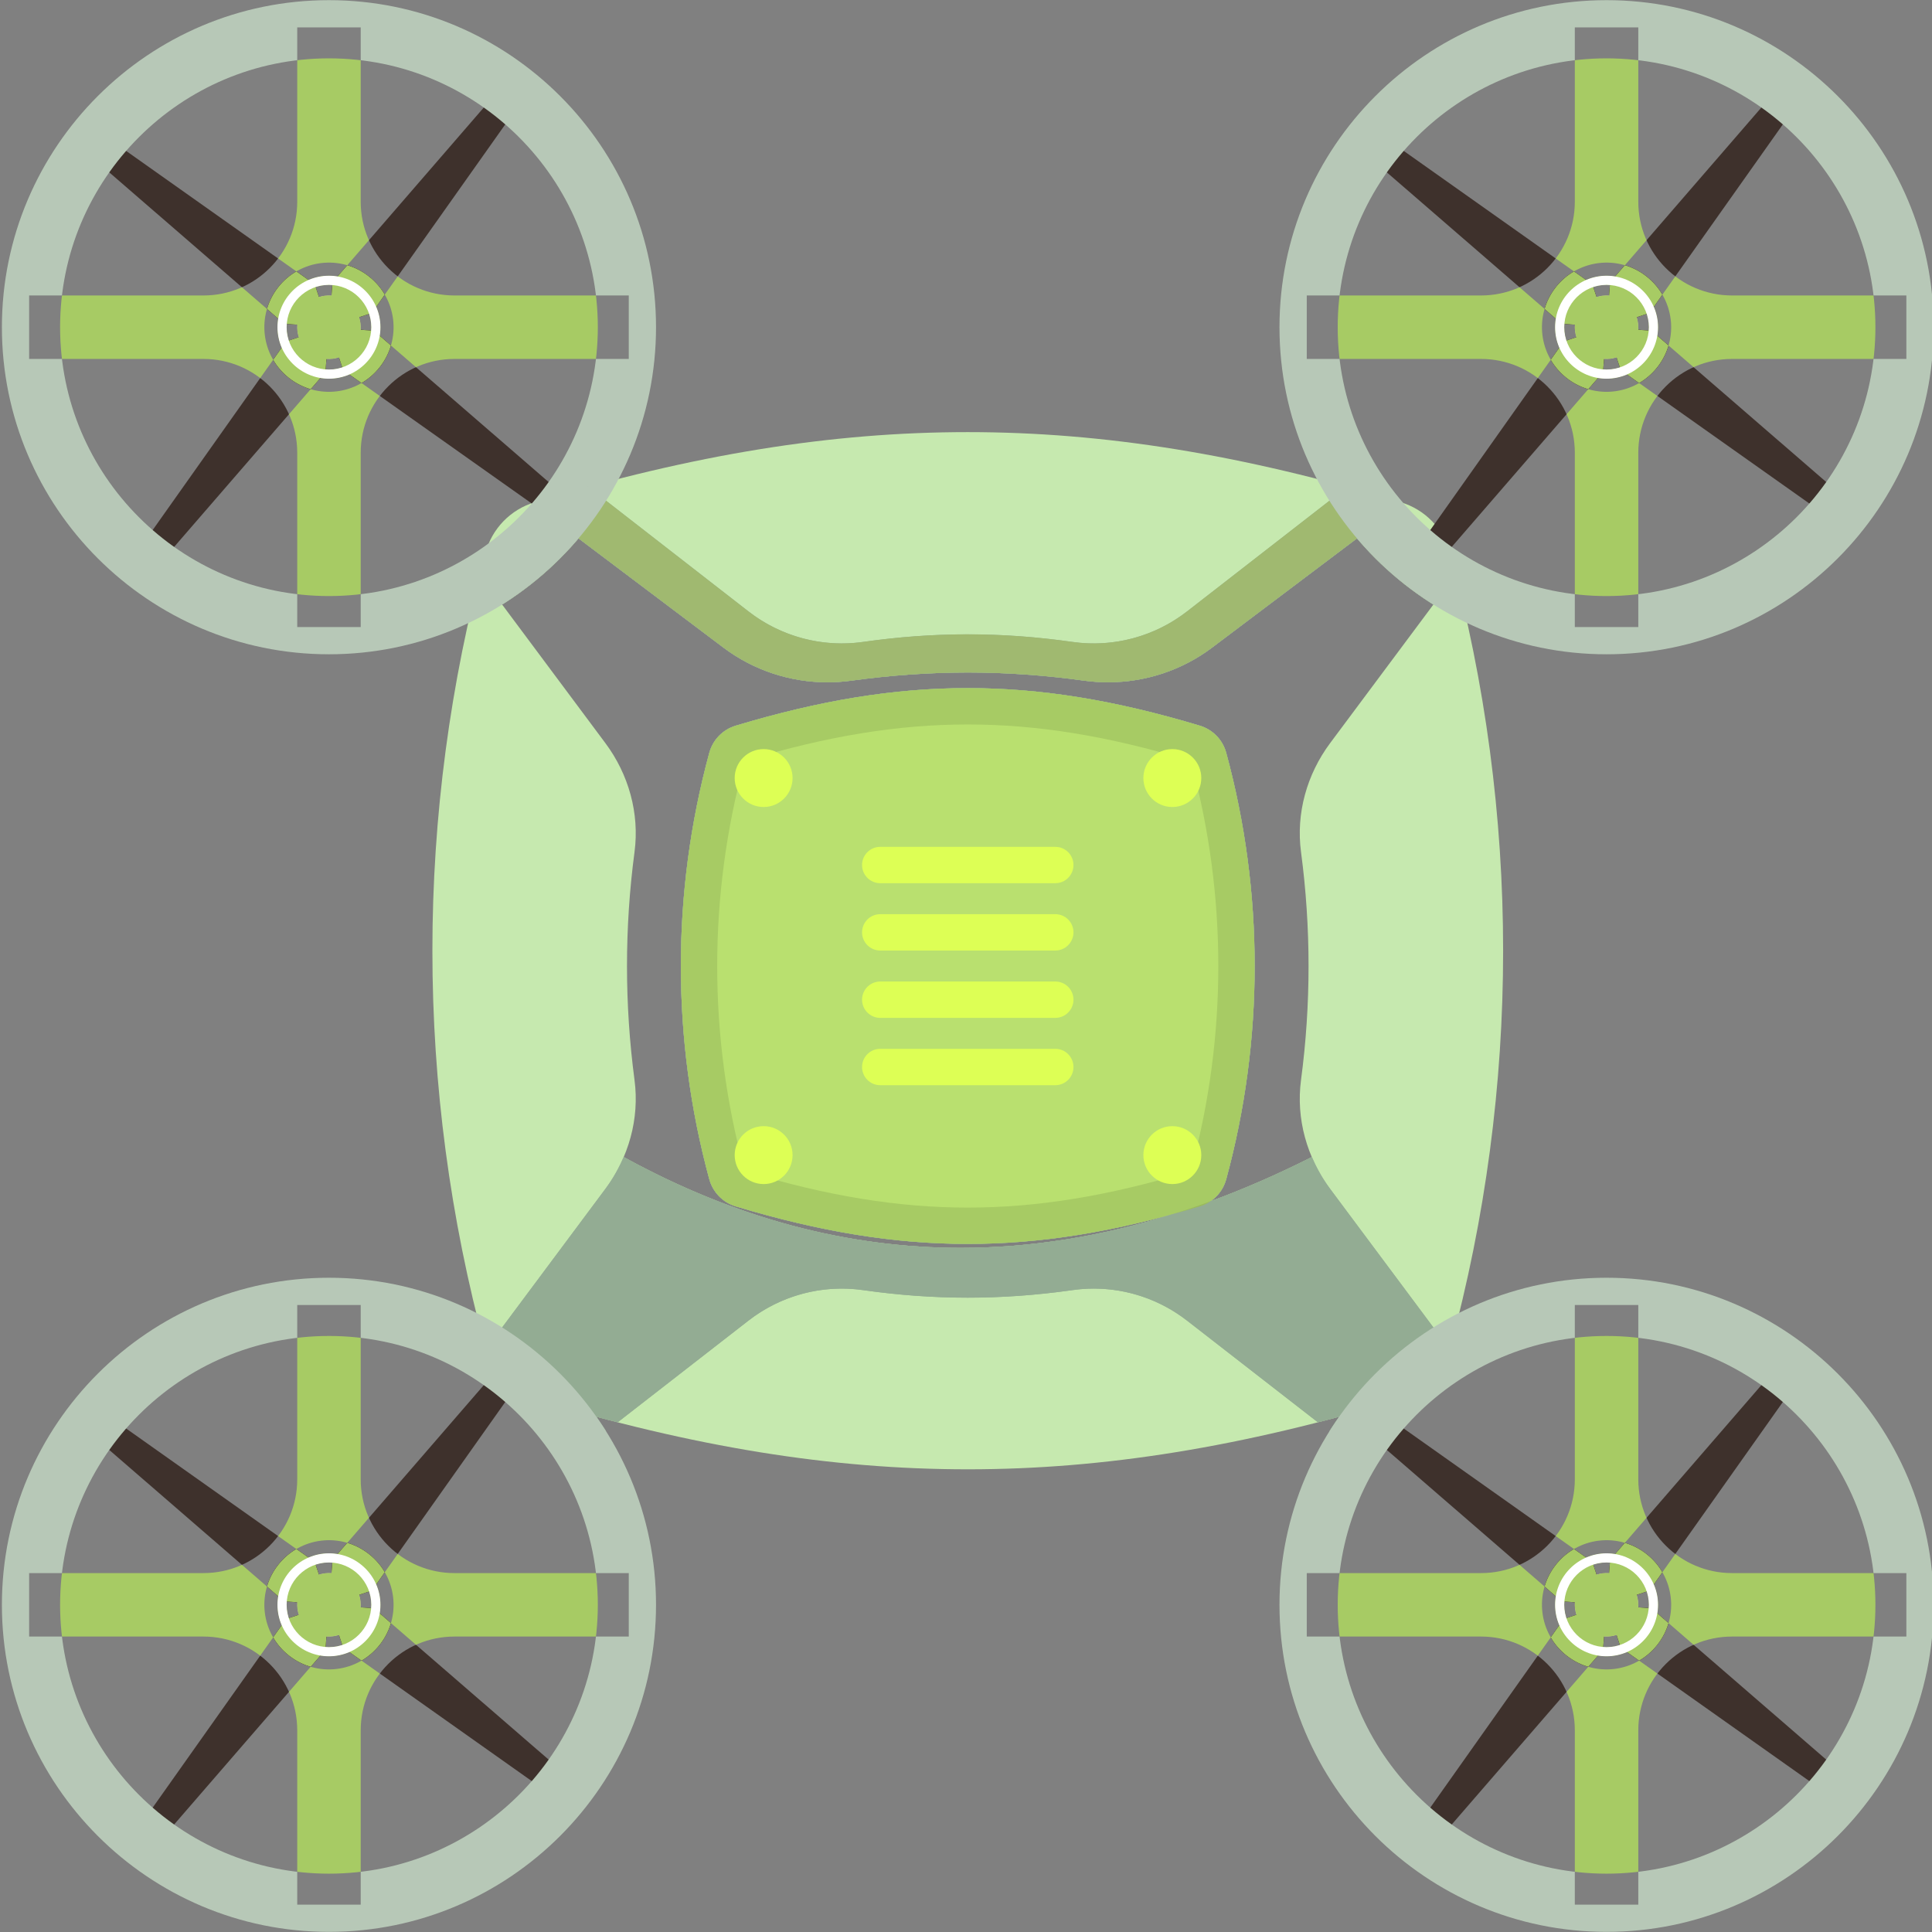 <?xml version="1.0" encoding="UTF-8" standalone="no"?>
<svg
   viewBox="0 0 175 175"
   height="175"
   width="175"
   xml:space="preserve"
   id="svg2"
   version="1.1"
   sodipodi:docname="delivery_drone.svg"
   inkscape:version="1.1 (c68e22c387, 2021-05-23)"
   xmlns:inkscape="http://www.inkscape.org/namespaces/inkscape"
   xmlns:sodipodi="http://sodipodi.sourceforge.net/DTD/sodipodi-0.dtd"
   xmlns:xlink="http://www.w3.org/1999/xlink"
   xmlns="http://www.w3.org/2000/svg"
   xmlns:svg="http://www.w3.org/2000/svg"
   xmlns:rdf="http://www.w3.org/1999/02/22-rdf-syntax-ns#"
   xmlns:cc="http://creativecommons.org/ns#"
   xmlns:dc="http://purl.org/dc/elements/1.1/"><rect x="0" y="0" width="175" height="175" fill="#808080" stroke="none"/><sodipodi:namedview
     id="namedview1119"
     pagecolor="#ffffff"
     bordercolor="#666666"
     borderopacity="1.0"
     inkscape:pageshadow="2"
     inkscape:pageopacity="0.0"
     inkscape:pagecheckerboard="0"
     showgrid="true"
     inkscape:zoom="3.692501"
     inkscape:cx="100.06768"
     inkscape:cy="112.79618"
     inkscape:window-width="1920"
     inkscape:window-height="1057"
     inkscape:window-x="-8"
     inkscape:window-y="-8"
     inkscape:window-maximized="1"
     inkscape:current-layer="g1233"
     width="175px"
     height="175px"><inkscape:grid
       type="xygrid"
       id="grid1536" /></sodipodi:namedview><defs
     id="defs6"><clipPath
       id="clipPath788"
       clipPathUnits="userSpaceOnUse"><path
         id="path786"
         d="m 1424.72,1101.96 c -32.77,3.65 -66.46,5.67 -100.98,6.22 0.26,1.02 0.47,2.07 0.62,3.14 34.06,-1.58 67.53,-4.07 100.36,-7.54 v -1.82" /></clipPath><clipPath
       id="clipPath1606"
       clipPathUnits="userSpaceOnUse"><path
         id="path1604"
         d="m 3810.39,351.172 v 0 c 0.11,0 0.21,0 0.32,0 -0.11,0 -0.21,0 -0.32,0 m -0.11,0 c -0.06,0 -0.13,0 -0.19,0 0.06,0 0.13,0 0.19,0 m 0.44,0 c 0.09,0 0.19,0 0.29,0.008 -0.1,-0.008 -0.2,-0.008 -0.29,-0.008 m -0.79,0 c -0.05,0 -0.1,0 -0.14,0.008 0.04,-0.008 0.09,-0.008 0.14,-0.008 m 1.19,0.008 c 0.07,0 0.13,0 0.2,0 -0.07,0 -0.13,0 -0.2,0 m -1.54,0 c -0.03,0 -0.06,0 -0.1,0 0.03,0 0.07,0 0.1,0 m 1.87,0 c 0.05,0 0.11,0 0.16,0 -0.05,0 -0.1,0 -0.16,0 m -2.19,0 c -0.03,0 -0.05,0 -0.07,0 0.02,0 0.05,0 0.07,0 m 2.53,0 c 0.04,0 0.09,0 0.13,0 -0.05,0 -0.09,0 -0.13,0 m -2.85,0 c -0.02,0 -0.03,0 -0.04,0 0.01,0 0.02,0 0.04,0 m 3.14,0 c 0.05,0 0.1,0 0.15,0 -0.05,0 -0.1,0 -0.15,0 m -3.43,0 c -0.02,0 -0.04,0 -0.06,0 0.02,0 0.04,0 0.06,0 m 3.74,0 c 0.04,0 0.1,0 0.14,0 -0.04,0 -0.1,0 -0.14,0 m -4.04,0 c -0.02,0 -0.04,0 -0.06,0 0.02,0 0.04,0 0.06,0 m 4.35,0 c 0.04,0 0.08,0 0.12,0 -0.04,0 -0.08,0 -0.12,0 m -4.66,0 c -0.01,0 -0.02,0 -0.03,0 0.01,0 0.02,0 0.03,0 m 4.97,0 c 0.04,0 0.08,0.011 0.12,0.011 -0.04,0 -0.08,-0.011 -0.12,-0.011 m 0.3,0.011 c 0.04,0 0.08,0 0.11,0 -0.03,0 -0.07,0 -0.11,0 m 0.32,0 c 0.02,0 0.04,0 0.06,0 -0.02,0 -0.04,0 -0.06,0 m 0.3,0 c 0.01,0 0.02,0 0.03,0 -0.01,0 -0.02,0 -0.03,0" /></clipPath><clipPath
       clipPathUnits="userSpaceOnUse"
       id="clipPath1292"><use
         x="0"
         y="0"
         xlink:href="#g1288"
         id="use1294"
         width="100%"
         height="100%" /></clipPath></defs><g
     transform="matrix(1.333,0,0,-1.333,0,362.8)"
     id="g10"><g
       transform="scale(0.1)"
       id="g12"
       inkscape:label="Green Drone"><g
         id="g1290"
         clip-path="url(#clipPath1292)"
         transform="matrix(3.216,0,0,3.216,-11107.419,-2260.106)"><g
           inkscape:label="Clip"
           id="g1288"><path
             id="path814"
             style="fill:#c6e9af;fill-opacity:1;fill-rule:nonzero;stroke:none;stroke-width:1.089"
             d="m 3658.283,1238.608 c -28.835,0 -57.898,4.702 -91.468,14.804 -5.138,1.546 -9.046,5.562 -10.461,10.755 -14.923,54.97 -14.923,113.064 0,168.033 1.415,5.192 5.323,9.209 10.45,10.755 33.581,10.091 62.644,14.804 91.478,14.804 28.835,0 57.898,-4.713 91.468,-14.804 5.138,-1.546 9.046,-5.562 10.45,-10.755 14.934,-54.97 14.934,-113.064 0,-168.033 -1.404,-5.192 -5.323,-9.209 -10.45,-10.755 -33.57,-10.101 -62.633,-14.804 -91.468,-14.804"
             inkscape:label="box" /><g
             id="g1233"
             inkscape:label="Green Drone"><path
               id="path1242"
               style="fill:#93ac93;fill-opacity:1;fill-rule:nonzero;stroke:none;stroke-width:0.583"
               d="m 3658.282,1415.03 c -7.327,0 -14.653,-0.537 -22.125,-1.604 -8.61,-1.225 -17.348,1.12 -24.214,6.452 l -34.27,26.64 -20.935,-20.953 24.966,-33.506 c 4.923,-6.597 7.245,-14.846 6.166,-23.006 -1.062,-7.997 -1.592,-16.053 -1.592,-24.103 0,-8.05 0.531,-16.1 1.592,-24.097 1.079,-8.161 -1.242,-16.409 -6.166,-23.006 l -24.966,-33.505 20.935,-20.954 34.27,26.64 c 6.866,5.332 15.604,7.676 24.214,6.446 7.472,-1.062 14.799,-1.598 22.125,-1.598 7.327,0 14.653,0.537 22.125,1.598 8.604,1.231 17.348,-1.114 24.208,-6.446 l 34.276,-26.64 20.935,20.954 -24.972,33.505 c -4.917,6.597 -7.245,14.846 -6.16,23.006 1.062,7.997 1.592,16.047 1.592,24.097 0,8.05 -0.531,16.106 -1.592,24.103 -1.085,8.161 1.242,16.409 6.16,23.006 l 24.972,33.506 -20.935,20.953 -34.276,-26.64 c -6.86,-5.332 -15.604,-7.676 -24.208,-6.452 -7.472,1.067 -14.799,1.604 -22.125,1.604"
               inkscape:label="body" /><path
               id="path1244"
               style="fill:#a7cb64;fill-opacity:1;fill-rule:nonzero;stroke:none;stroke-width:0.583"
               d="m 3658.282,1286.232 c -15.452,0 -31.027,2.52 -49.017,7.933 -2.753,0.828 -4.847,2.981 -5.606,5.763 -7.997,29.458 -7.997,60.59 0,90.047 0.758,2.783 2.852,4.935 5.6,5.763 17.995,5.407 33.57,7.933 49.023,7.933 15.452,0 31.027,-2.526 49.017,-7.933 2.753,-0.828 4.847,-2.981 5.6,-5.763 8.003,-29.458 8.003,-60.59 0,-90.047 -0.752,-2.783 -2.852,-4.935 -5.6,-5.763 -17.99,-5.413 -33.564,-7.933 -49.017,-7.933"
               inkscape:label="outer" /><path
               id="path1246"
               style="fill:#b9e06f;fill-opacity:1;fill-rule:nonzero;stroke:none;stroke-width:0.583"
               d="m 3658.282,1293.908 c -14.676,0 -29.551,2.421 -46.806,7.612 l -0.403,0.426 c -7.647,28.134 -7.641,57.877 0,86.017 l 0.403,0.42 c 17.249,5.192 32.124,7.606 46.806,7.606 14.682,0 29.557,-2.415 46.806,-7.606 l 0.403,-0.426 c 7.642,-28.134 7.642,-57.877 0,-86.011 l -0.403,-0.426 c -17.255,-5.192 -32.129,-7.612 -46.806,-7.612"
               inkscape:label="inner" /><path
               id="path1248"
               style="fill:#ddff55;fill-opacity:1;fill-rule:nonzero;stroke:none;stroke-width:0.583"
               d="m 3621.264,1384.668 c 0,-3.377 -2.736,-6.119 -6.113,-6.119 -3.383,0 -6.119,2.742 -6.119,6.119 0,3.377 2.736,6.119 6.119,6.119 3.377,0 6.113,-2.742 6.113,-6.119"
               inkscape:label="dot4" /><path
               id="path1250"
               style="fill:#ddff55;fill-opacity:1;fill-rule:nonzero;stroke:none;stroke-width:0.583"
               d="m 3707.625,1384.668 c 0,-3.377 -2.742,-6.119 -6.119,-6.119 -3.377,0 -6.119,2.742 -6.119,6.119 0,3.377 2.742,6.119 6.119,6.119 3.377,0 6.119,-2.742 6.119,-6.119"
               inkscape:label="dot3" /><path
               id="path1252"
               style="fill:#ddff55;fill-opacity:1;fill-rule:nonzero;stroke:none;stroke-width:0.583"
               d="m 3621.264,1304.997 c 0,-3.377 -2.736,-6.119 -6.113,-6.119 -3.383,0 -6.119,2.742 -6.119,6.119 0,3.377 2.736,6.119 6.119,6.119 3.377,0 6.113,-2.742 6.113,-6.119"
               inkscape:label="dot2" /><path
               id="path1254"
               style="fill:#ddff55;fill-opacity:1;fill-rule:nonzero;stroke:none;stroke-width:0.583"
               d="m 3707.625,1304.997 c 0,-3.377 -2.742,-6.119 -6.119,-6.119 -3.377,0 -6.119,2.742 -6.119,6.119 0,3.377 2.742,6.119 6.119,6.119 3.377,0 6.119,-2.742 6.119,-6.119"
               inkscape:label="dot1" /><path
               id="path1256"
               style="fill:#ddff55;fill-opacity:1;fill-rule:nonzero;stroke:none;stroke-width:0.583"
               d="m 3680.617,1366.293 c 0,-2.123 -1.721,-3.844 -3.838,-3.844 h -36.994 c -2.118,0 -3.838,1.721 -3.838,3.844 0,2.123 1.721,3.838 3.838,3.838 h 36.994 c 2.118,0 3.838,-1.715 3.838,-3.838"
               inkscape:label="bar1" /><path
               id="path1258"
               style="fill:#ddff55;fill-opacity:1;fill-rule:nonzero;stroke:none;stroke-width:0.583"
               d="m 3680.617,1352.066 c 0,-2.123 -1.721,-3.844 -3.838,-3.844 h -36.994 c -2.118,0 -3.838,1.721 -3.838,3.844 0,2.123 1.721,3.838 3.838,3.838 h 36.994 c 2.118,0 3.838,-1.715 3.838,-3.838"
               inkscape:label="bar2" /><path
               id="path1260"
               style="fill:#ddff55;fill-opacity:1;fill-rule:nonzero;stroke:none;stroke-width:0.583"
               d="m 3680.617,1337.838 c 0,-2.123 -1.721,-3.844 -3.838,-3.844 h -36.994 c -2.118,0 -3.838,1.721 -3.838,3.844 0,2.123 1.721,3.838 3.838,3.838 h 36.994 c 2.118,0 3.838,-1.715 3.838,-3.838"
               inkscape:label="bar3" /><path
               id="path1262"
               style="fill:#ddff55;fill-opacity:1;fill-rule:nonzero;stroke:none;stroke-width:0.583"
               d="m 3680.617,1323.611 c 0,-2.123 -1.721,-3.844 -3.838,-3.844 h -36.994 c -2.118,0 -3.838,1.721 -3.838,3.844 0,2.123 1.721,3.844 3.838,3.844 h 36.994 c 2.118,0 3.838,-1.721 3.838,-3.844"
               inkscape:label="bar4" /><path
               id="path1264"
               style="fill:#93ac93;fill-opacity:1;fill-rule:nonzero;stroke:none;stroke-width:0.583"
               d="m 3611.942,1270.027 v 0 c 5.67,4.404 12.617,6.766 19.71,6.766 v 0 c -7.093,0 -14.041,-2.362 -19.71,-6.766 v 0 m 46.339,4.847 c -7.327,0 -14.653,0.537 -22.125,1.598 v 0 0 c 7.472,-1.062 14.799,-1.598 22.125,-1.598 7.082,0 14.163,0.502 21.379,1.493 -7.216,-0.992 -14.297,-1.493 -21.379,-1.493 m 76.573,22.971 c -1.563,2.1 -2.864,4.363 -3.879,6.743 0.011,0.01 0.017,0.01 0.035,0.011 1.009,-2.374 2.281,-4.655 3.844,-6.755 m -153.151,0 c 0.024,0.029 0.046,0.064 0.07,0.093 -0.024,-0.029 -0.046,-0.064 -0.07,-0.093 m 0.081,0.105 c 1.528,2.071 2.771,4.311 3.768,6.65 0.011,0 0.024,-0.011 0.035,-0.011 -0.998,-2.339 -2.275,-4.573 -3.803,-6.638"
               inkscape:label="bottom" /><path
               id="path1266"
               style="fill:#93ac93;fill-opacity:1;fill-rule:nonzero;stroke:none;stroke-width:0.583"
               d="m 3738.891,1243.387 -34.276,26.64 c -5.664,4.404 -12.611,6.766 -19.71,6.766 -1.493,0 -2.998,-0.105 -4.497,-0.321 -0.059,-0.01 -0.117,-0.011 -0.175,-0.024 -0.193,-0.024 -0.385,-0.053 -0.572,-0.081 -7.216,-0.992 -14.297,-1.493 -21.379,-1.493 -7.327,0 -14.653,0.537 -22.125,1.598 v 0 c -1.499,0.216 -3.004,0.321 -4.503,0.321 v 0 0 c -7.093,0 -14.041,-2.362 -19.71,-6.766 v 0 l -34.27,-26.64 -20.935,20.954 24.966,33.505 v 0 c 0.024,0.029 0.046,0.064 0.07,0.093 0.01,0 0.01,0.01 0.011,0.011 1.528,2.065 2.806,4.299 3.803,6.638 23.8,-13.078 47.517,-19.191 71.177,-19.191 14.956,0 29.884,2.444 44.788,7.117 1.89,0.513 3.803,1.067 5.746,1.651 0.817,0.245 1.575,0.607 2.257,1.073 7.146,2.619 14.286,5.746 21.42,9.351 1.015,-2.38 2.316,-4.643 3.879,-6.743 v 0 l 24.972,-33.505 -20.935,-20.954"
               inkscape:label="bottom arm" /><path
               id="path1268"
               style="fill:#99b95d;fill-opacity:1;fill-rule:nonzero;stroke:none;stroke-width:0.583"
               d="m 3701.552,1292.514 c 2.672,0.834 5.337,1.744 8.003,2.724 -0.682,-0.467 -1.441,-0.828 -2.257,-1.073 -1.942,-0.583 -3.856,-1.137 -5.746,-1.651" /><path
               id="path1270"
               style="fill:#ffffff;fill-opacity:1;fill-rule:nonzero;stroke:none;stroke-width:0.583"
               d="m 3684.904,1413.11 c -0.607,0 -1.213,0.018 -1.82,0.053 0.607,-0.035 1.213,-0.053 1.82,-0.053 7.099,0 14.046,2.362 19.71,6.766 l 34.276,26.64 -34.276,-26.64 c -5.664,-4.404 -12.611,-6.766 -19.71,-6.766 m -53.252,0 c -7.093,0 -14.041,2.362 -19.71,6.766 l -34.27,26.64 34.27,-26.64 c 5.67,-4.404 12.617,-6.766 19.71,-6.766 0.187,0 0.373,0 0.566,0.01 -0.193,-0.01 -0.379,-0.01 -0.566,-0.01 m 51.362,0.053 h -0.01 0.01 m -0.327,0.024 c -0.011,0 -0.017,0 -0.029,0 0.01,0 0.017,0 0.029,0 m -0.035,0 c -0.239,0.018 -0.484,0.041 -0.723,0.064 0.239,-0.024 0.484,-0.046 0.723,-0.064 m -46.497,0.239 c 7.356,1.05 14.571,1.587 21.781,1.604 -7.21,-0.018 -14.426,-0.554 -21.781,-1.604"
               inkscape:label="top curve" /><path
               id="path1272"
               style="fill:#a0b970;fill-opacity:1;fill-rule:nonzero;stroke:none;stroke-width:0.583"
               d="m 3687.926,1404.897 c -1.663,0 -3.337,0.117 -5.011,0.344 -8.318,1.149 -16.479,1.727 -24.634,1.732 -8.155,-0.01 -16.316,-0.583 -24.64,-1.732 -1.668,-0.228 -3.342,-0.344 -5.011,-0.344 -7.898,0 -15.633,2.555 -21.945,7.309 l -36.108,27.212 7.093,7.099 34.27,-26.64 c 5.67,-4.404 12.617,-6.766 19.71,-6.766 0.187,0 0.373,0 0.566,0.01 1.307,0.024 2.625,0.122 3.938,0.309 v 0 c 7.356,1.05 14.571,1.587 21.781,1.604 0.117,0 0.228,0 0.344,0 7.327,0 14.653,-0.537 22.125,-1.604 0.507,-0.07 1.015,-0.128 1.522,-0.175 0.239,-0.024 0.484,-0.046 0.723,-0.064 h 0.01 c 0.011,0 0.017,0 0.029,0 0.105,-0.01 0.216,-0.011 0.321,-0.024 h 0.01 c 0.024,0 0.046,0 0.07,0 0.607,-0.035 1.213,-0.053 1.82,-0.053 7.099,0 14.046,2.362 19.711,6.767 l 34.276,26.64 7.093,-7.099 -36.108,-27.212 c -6.312,-4.754 -14.046,-7.309 -21.951,-7.309"
               inkscape:label="top arm" /><path
               id="path1274"
               style="fill:#3e312c;fill-opacity:1;fill-rule:nonzero;stroke:none;stroke-width:0.583"
               d="m 3532.354,1482.928 -9.047,-3.004 0.758,9.502 38.832,44.863 3.733,-2.928 -34.276,-48.433" /><path
               id="path1276"
               style="fill:#3e312c;fill-opacity:1;fill-rule:nonzero;stroke:none;stroke-width:0.583"
               d="m 3526.31,1470.877 -3.004,9.047 9.502,-0.752 44.863,-38.838 -2.928,-3.733 -48.433,34.276" /><path
               id="path1278"
               style="fill:#3e312c;fill-opacity:1;fill-rule:nonzero;stroke:none;stroke-width:0.583"
               d="m 3514.259,1476.92 9.047,3.004 -0.752,-9.502 -38.838,-44.858 -3.733,2.922 34.276,48.433" /><path
               id="path1280"
               style="fill:#3e312c;fill-opacity:1;fill-rule:nonzero;stroke:none;stroke-width:0.583"
               d="m 3520.302,1488.972 3.004,-9.047 -9.502,0.752 -44.858,38.838 2.922,3.733 48.433,-34.276" /><path
               id="path1282"
               style="fill:#3e312c;fill-opacity:1;fill-rule:nonzero;stroke:none;stroke-width:0.583"
               d="m 3531.729,1490.669 c 5.932,-4.649 6.976,-13.23 2.322,-19.162 -4.649,-5.938 -13.23,-6.976 -19.162,-2.327 -5.938,4.649 -6.976,13.23 -2.327,19.168 4.649,5.932 13.23,6.971 19.168,2.322" /><path
               id="path1284"
               style="fill:#dad1d1;fill-opacity:1;fill-rule:nonzero;stroke:none;stroke-width:0.583"
               d="m 3527.448,1485.209 c 2.917,-2.287 3.43,-6.504 1.143,-9.427 -2.287,-2.917 -6.504,-3.43 -9.427,-1.143 -2.917,2.287 -3.424,6.51 -1.137,9.427 2.287,2.917 6.504,3.43 9.421,1.143" /><path
               id="path1286"
               style="fill:#a7cb64;fill-opacity:1;fill-rule:nonzero;stroke:none;stroke-width:0.583"
               d="m 3586.655,1486.632 h -36.831 c -10.943,0 -19.81,8.867 -19.81,19.81 v 36.831 h -13.411 v -36.831 c 0,-10.943 -8.872,-19.81 -19.816,-19.81 h -36.831 v -13.411 h 36.831 c 10.943,0 19.816,-8.872 19.816,-19.816 v -36.831 h 13.411 v 36.831 c 0,10.943 8.867,19.816 19.81,19.816 h 36.831 v 13.411" /><path
               id="path1288"
               style="fill:#ffffff;fill-opacity:1;fill-rule:nonzero;stroke:none;stroke-width:0.583"
               d="m 3523.306,1488.867 c -4.929,0 -8.942,-4.013 -8.942,-8.942 0,-4.929 4.013,-8.942 8.942,-8.942 4.929,0 8.942,4.013 8.942,8.942 0,4.929 -4.013,8.942 -8.942,8.942 z m 0,-19.821 c -5.997,0 -10.879,4.882 -10.879,10.879 0,5.997 4.882,10.879 10.879,10.879 5.997,0 10.879,-4.882 10.879,-10.879 0,-5.997 -4.882,-10.879 -10.879,-10.879" /><path
               id="path1290"
               style="fill:#b7c8b7;fill-opacity:1;fill-rule:nonzero;stroke:none;stroke-width:0.583"
               d="m 3523.306,1536.734 c -31.324,0 -56.81,-25.485 -56.81,-56.81 0,-31.324 25.485,-56.804 56.81,-56.804 31.324,0 56.81,25.48 56.81,56.804 0,31.324 -25.485,56.81 -56.81,56.81 z m 0,-125.916 c -38.103,0 -69.106,31.004 -69.106,69.106 0,38.108 31.004,69.106 69.106,69.106 38.108,0 69.106,-30.998 69.106,-69.106 0,-38.103 -30.998,-69.106 -69.106,-69.106"
               inkscape:label="wheel4" /><path
               id="path1292"
               style="fill:#3e312c;fill-opacity:1;fill-rule:nonzero;stroke:none;stroke-width:0.583"
               d="m 3802.304,1482.928 -9.047,-3.004 0.752,9.502 38.832,44.863 3.733,-2.928 -34.27,-48.433" /><path
               id="path1294"
               style="fill:#3e312c;fill-opacity:1;fill-rule:nonzero;stroke:none;stroke-width:0.583"
               d="m 3796.255,1470.877 -2.998,9.047 9.502,-0.752 44.858,-38.838 -2.928,-3.733 -48.433,34.276" /><path
               id="path1296"
               style="fill:#3e312c;fill-opacity:1;fill-rule:nonzero;stroke:none;stroke-width:0.583"
               d="m 3784.204,1476.92 9.053,3.004 -0.758,-9.502 -38.832,-44.858 -3.733,2.922 34.27,48.433" /><path
               id="path1298"
               style="fill:#3e312c;fill-opacity:1;fill-rule:nonzero;stroke:none;stroke-width:0.583"
               d="m 3790.253,1488.972 3.004,-9.047 -9.508,0.752 -44.858,38.838 2.928,3.733 48.433,-34.276" /><path
               id="path1300"
               style="fill:#3e312c;fill-opacity:1;fill-rule:nonzero;stroke:none;stroke-width:0.583"
               d="m 3801.674,1490.669 c 5.933,-4.649 6.977,-13.23 2.328,-19.162 -4.655,-5.938 -13.236,-6.976 -19.168,-2.327 -5.932,4.649 -6.976,13.23 -2.327,19.168 4.655,5.932 13.236,6.971 19.168,2.322" /><path
               id="path1302"
               style="fill:#dad1d1;fill-opacity:1;fill-rule:nonzero;stroke:none;stroke-width:0.583"
               d="m 3797.392,1485.209 c 2.917,-2.287 3.43,-6.504 1.143,-9.427 -2.287,-2.917 -6.504,-3.43 -9.421,-1.143 -2.917,2.287 -3.43,6.51 -1.143,9.427 2.287,2.917 6.504,3.43 9.421,1.143" /><path
               id="path1304"
               style="fill:#a7cb64;fill-opacity:1;fill-rule:nonzero;stroke:none;stroke-width:0.583"
               d="m 3856.6,1486.632 h -36.831 c -10.937,0 -19.81,8.867 -19.81,19.81 v 36.831 h -13.411 v -36.831 c 0,-10.943 -8.872,-19.81 -19.81,-19.81 h -36.831 v -13.411 h 36.831 c 10.937,0 19.81,-8.872 19.81,-19.816 v -36.831 h 13.411 v 36.831 c 0,10.943 8.872,19.816 19.81,19.816 h 36.831 v 13.411" /><path
               id="path1306"
               style="fill:#ffffff;fill-opacity:1;fill-rule:nonzero;stroke:none;stroke-width:0.583"
               d="m 3793.251,1488.867 c -4.929,0 -8.937,-4.013 -8.937,-8.942 0,-4.929 4.007,-8.942 8.937,-8.942 4.935,0 8.942,4.013 8.942,8.942 0,4.929 -4.007,8.942 -8.942,8.942 z m 0,-19.821 c -5.997,0 -10.873,4.882 -10.873,10.879 0,5.997 4.877,10.879 10.873,10.879 6.002,0 10.879,-4.882 10.879,-10.879 0,-5.997 -4.877,-10.879 -10.879,-10.879" /><path
               id="path1308"
               style="fill:#b7c8b7;fill-opacity:1;fill-rule:nonzero;stroke:none;stroke-width:0.583"
               d="m 3793.251,1536.734 c -31.319,0 -56.804,-25.485 -56.804,-56.81 0,-31.324 25.485,-56.804 56.804,-56.804 31.324,0 56.81,25.48 56.81,56.804 0,31.324 -25.485,56.81 -56.81,56.81 z m 0,-125.916 c -38.103,0 -69.106,31.004 -69.106,69.106 0,38.108 31.004,69.106 69.106,69.106 38.108,0 69.112,-30.998 69.112,-69.106 0,-38.103 -31.004,-69.106 -69.112,-69.106"
               inkscape:label="wheel3" /><path
               id="path1310"
               style="fill:#3e312c;fill-opacity:1;fill-rule:nonzero;stroke:none;stroke-width:0.583"
               d="m 3532.354,1212.983 -9.047,-3.004 0.758,9.502 38.832,44.859 3.733,-2.924 -34.276,-48.434" /><path
               id="path1312"
               style="fill:#3e312c;fill-opacity:1;fill-rule:nonzero;stroke:none;stroke-width:0.583"
               d="m 3526.31,1200.932 -3.004,9.048 9.502,-0.752 44.863,-38.839 -2.928,-3.732 -48.433,34.275" /><path
               id="path1314"
               style="fill:#3e312c;fill-opacity:1;fill-rule:nonzero;stroke:none;stroke-width:0.583"
               d="m 3514.259,1206.977 9.047,3.003 -0.752,-9.502 -38.838,-44.859 -3.733,2.924 34.276,48.434" /><path
               id="path1316"
               style="fill:#3e312c;fill-opacity:1;fill-rule:nonzero;stroke:none;stroke-width:0.583"
               d="m 3520.302,1219.026 3.004,-9.046 -9.502,0.752 -44.858,38.839 2.922,3.733 48.433,-34.277" /><path
               id="path1318"
               style="fill:#3e312c;fill-opacity:1;fill-rule:nonzero;stroke:none;stroke-width:0.583"
               d="m 3531.729,1220.723 c 5.932,-4.648 6.976,-13.229 2.322,-19.168 -4.649,-5.931 -13.23,-6.97 -19.162,-2.322 -5.938,4.651 -6.976,13.23 -2.327,19.163 4.649,5.938 13.23,6.977 19.168,2.326" /><path
               id="path1320"
               style="fill:#dad1d1;fill-opacity:1;fill-rule:nonzero;stroke:none;stroke-width:0.583"
               d="m 3527.448,1215.264 c 2.917,-2.285 3.43,-6.51 1.143,-9.426 -2.287,-2.917 -6.504,-3.429 -9.427,-1.141 -2.917,2.285 -3.424,6.503 -1.137,9.426 2.287,2.917 6.504,3.429 9.421,1.141" /><path
               id="path1322"
               style="fill:#a7cb64;fill-opacity:1;fill-rule:nonzero;stroke:none;stroke-width:0.583"
               d="m 3586.655,1216.681 h -36.831 c -10.943,0 -19.81,8.873 -19.81,19.817 v 36.831 h -13.411 v -36.831 c 0,-10.944 -8.872,-19.817 -19.816,-19.817 h -36.831 v -13.41 h 36.831 c 10.943,0 19.816,-8.866 19.816,-19.81 v -36.831 h 13.411 v 36.831 c 0,10.944 8.867,19.81 19.81,19.81 h 36.831 v 13.41" /><path
               id="path1324"
               style="fill:#ffffff;fill-opacity:1;fill-rule:nonzero;stroke:none;stroke-width:0.583"
               d="m 3523.306,1218.921 c -4.929,0 -8.942,-4.012 -8.942,-8.941 0,-4.928 4.013,-8.943 8.942,-8.943 4.929,0 8.942,4.015 8.942,8.943 0,4.929 -4.013,8.941 -8.942,8.941 z m 0,-19.819 c -5.997,0 -10.879,4.881 -10.879,10.878 0,5.998 4.882,10.879 10.879,10.879 5.997,0 10.879,-4.881 10.879,-10.879 0,-5.997 -4.882,-10.878 -10.879,-10.878" /><path
               id="path1326"
               style="fill:#b7c8b7;fill-opacity:1;fill-rule:nonzero;stroke:none;stroke-width:0.583"
               d="m 3523.306,1266.783 c -31.324,0 -56.81,-25.479 -56.81,-56.803 0,-31.324 25.485,-56.81 56.81,-56.81 31.324,0 56.81,25.486 56.81,56.81 0,31.325 -25.485,56.803 -56.81,56.803 z m 0,-125.909 c -38.103,0 -69.106,30.995 -69.106,69.105 0,38.103 31.004,69.106 69.106,69.106 38.108,0 69.106,-31.003 69.106,-69.106 0,-38.11 -30.998,-69.105 -69.106,-69.105"
               inkscape:label="wheel2" /><path
               id="path1328"
               style="fill:#3e312c;fill-opacity:1;fill-rule:nonzero;stroke:none;stroke-width:0.583"
               d="m 3802.304,1212.983 -9.047,-3.004 0.752,9.502 38.832,44.859 3.733,-2.924 -34.27,-48.434" /><path
               id="path1330"
               style="fill:#3e312c;fill-opacity:1;fill-rule:nonzero;stroke:none;stroke-width:0.583"
               d="m 3796.255,1200.932 -2.998,9.048 9.502,-0.752 44.858,-38.839 -2.928,-3.732 -48.433,34.275" /><path
               id="path1332"
               style="fill:#3e312c;fill-opacity:1;fill-rule:nonzero;stroke:none;stroke-width:0.583"
               d="m 3784.204,1206.977 9.053,3.003 -0.758,-9.502 -38.832,-44.859 -3.733,2.924 34.27,48.434" /><path
               id="path1334"
               style="fill:#3e312c;fill-opacity:1;fill-rule:nonzero;stroke:none;stroke-width:0.583"
               d="m 3790.253,1219.026 3.004,-9.046 -9.508,0.752 -44.858,38.839 2.928,3.733 48.433,-34.277" /><path
               id="path1336"
               style="fill:#3e312c;fill-opacity:1;fill-rule:nonzero;stroke:none;stroke-width:0.583"
               d="m 3801.674,1220.723 c 5.933,-4.648 6.977,-13.229 2.328,-19.168 -4.655,-5.931 -13.236,-6.97 -19.168,-2.322 -5.932,4.651 -6.976,13.23 -2.327,19.163 4.655,5.938 13.236,6.977 19.168,2.326" /><path
               id="path1338"
               style="fill:#dad1d1;fill-opacity:1;fill-rule:nonzero;stroke:none;stroke-width:0.583"
               d="m 3797.392,1215.264 c 2.917,-2.285 3.43,-6.51 1.143,-9.426 -2.287,-2.917 -6.504,-3.429 -9.421,-1.141 -2.917,2.285 -3.43,6.503 -1.143,9.426 2.287,2.917 6.504,3.429 9.421,1.141" /><path
               id="path1340"
               style="fill:#a7cb64;fill-opacity:1;fill-rule:nonzero;stroke:none;stroke-width:0.583"
               d="m 3856.6,1216.681 h -36.831 c -10.937,0 -19.81,8.873 -19.81,19.817 v 36.831 h -13.411 v -36.831 c 0,-10.944 -8.872,-19.817 -19.81,-19.817 h -36.831 v -13.41 h 36.831 c 10.937,0 19.81,-8.866 19.81,-19.81 v -36.831 h 13.411 v 36.831 c 0,10.944 8.872,19.81 19.81,19.81 h 36.831 v 13.41" /><path
               id="path1342"
               style="fill:#ffffff;fill-opacity:1;fill-rule:nonzero;stroke:none;stroke-width:0.583"
               d="m 3793.251,1218.921 c -4.929,0 -8.937,-4.012 -8.937,-8.941 0,-4.928 4.007,-8.943 8.937,-8.943 4.935,0 8.942,4.015 8.942,8.943 0,4.929 -4.007,8.941 -8.942,8.941 z m 0,-19.819 c -5.997,0 -10.873,4.881 -10.873,10.878 0,5.998 4.877,10.879 10.873,10.879 6.002,0 10.879,-4.881 10.879,-10.879 0,-5.997 -4.877,-10.878 -10.879,-10.878" /><path
               id="path1344"
               style="fill:#b7c8b7;fill-opacity:1;fill-rule:nonzero;stroke:none;stroke-width:0.583"
               d="m 3793.251,1266.783 c -31.319,0 -56.804,-25.479 -56.804,-56.803 0,-31.324 25.485,-56.81 56.804,-56.81 31.324,0 56.81,25.486 56.81,56.81 0,31.325 -25.485,56.803 -56.81,56.803 z m 0,-125.909 c -38.103,0 -69.106,30.995 -69.106,69.105 0,38.103 31.004,69.106 69.106,69.106 38.108,0 69.112,-31.003 69.112,-69.106 0,-38.11 -31.004,-69.105 -69.112,-69.105"
               inkscape:label="wheel1" /></g></g></g></g></g></svg>
